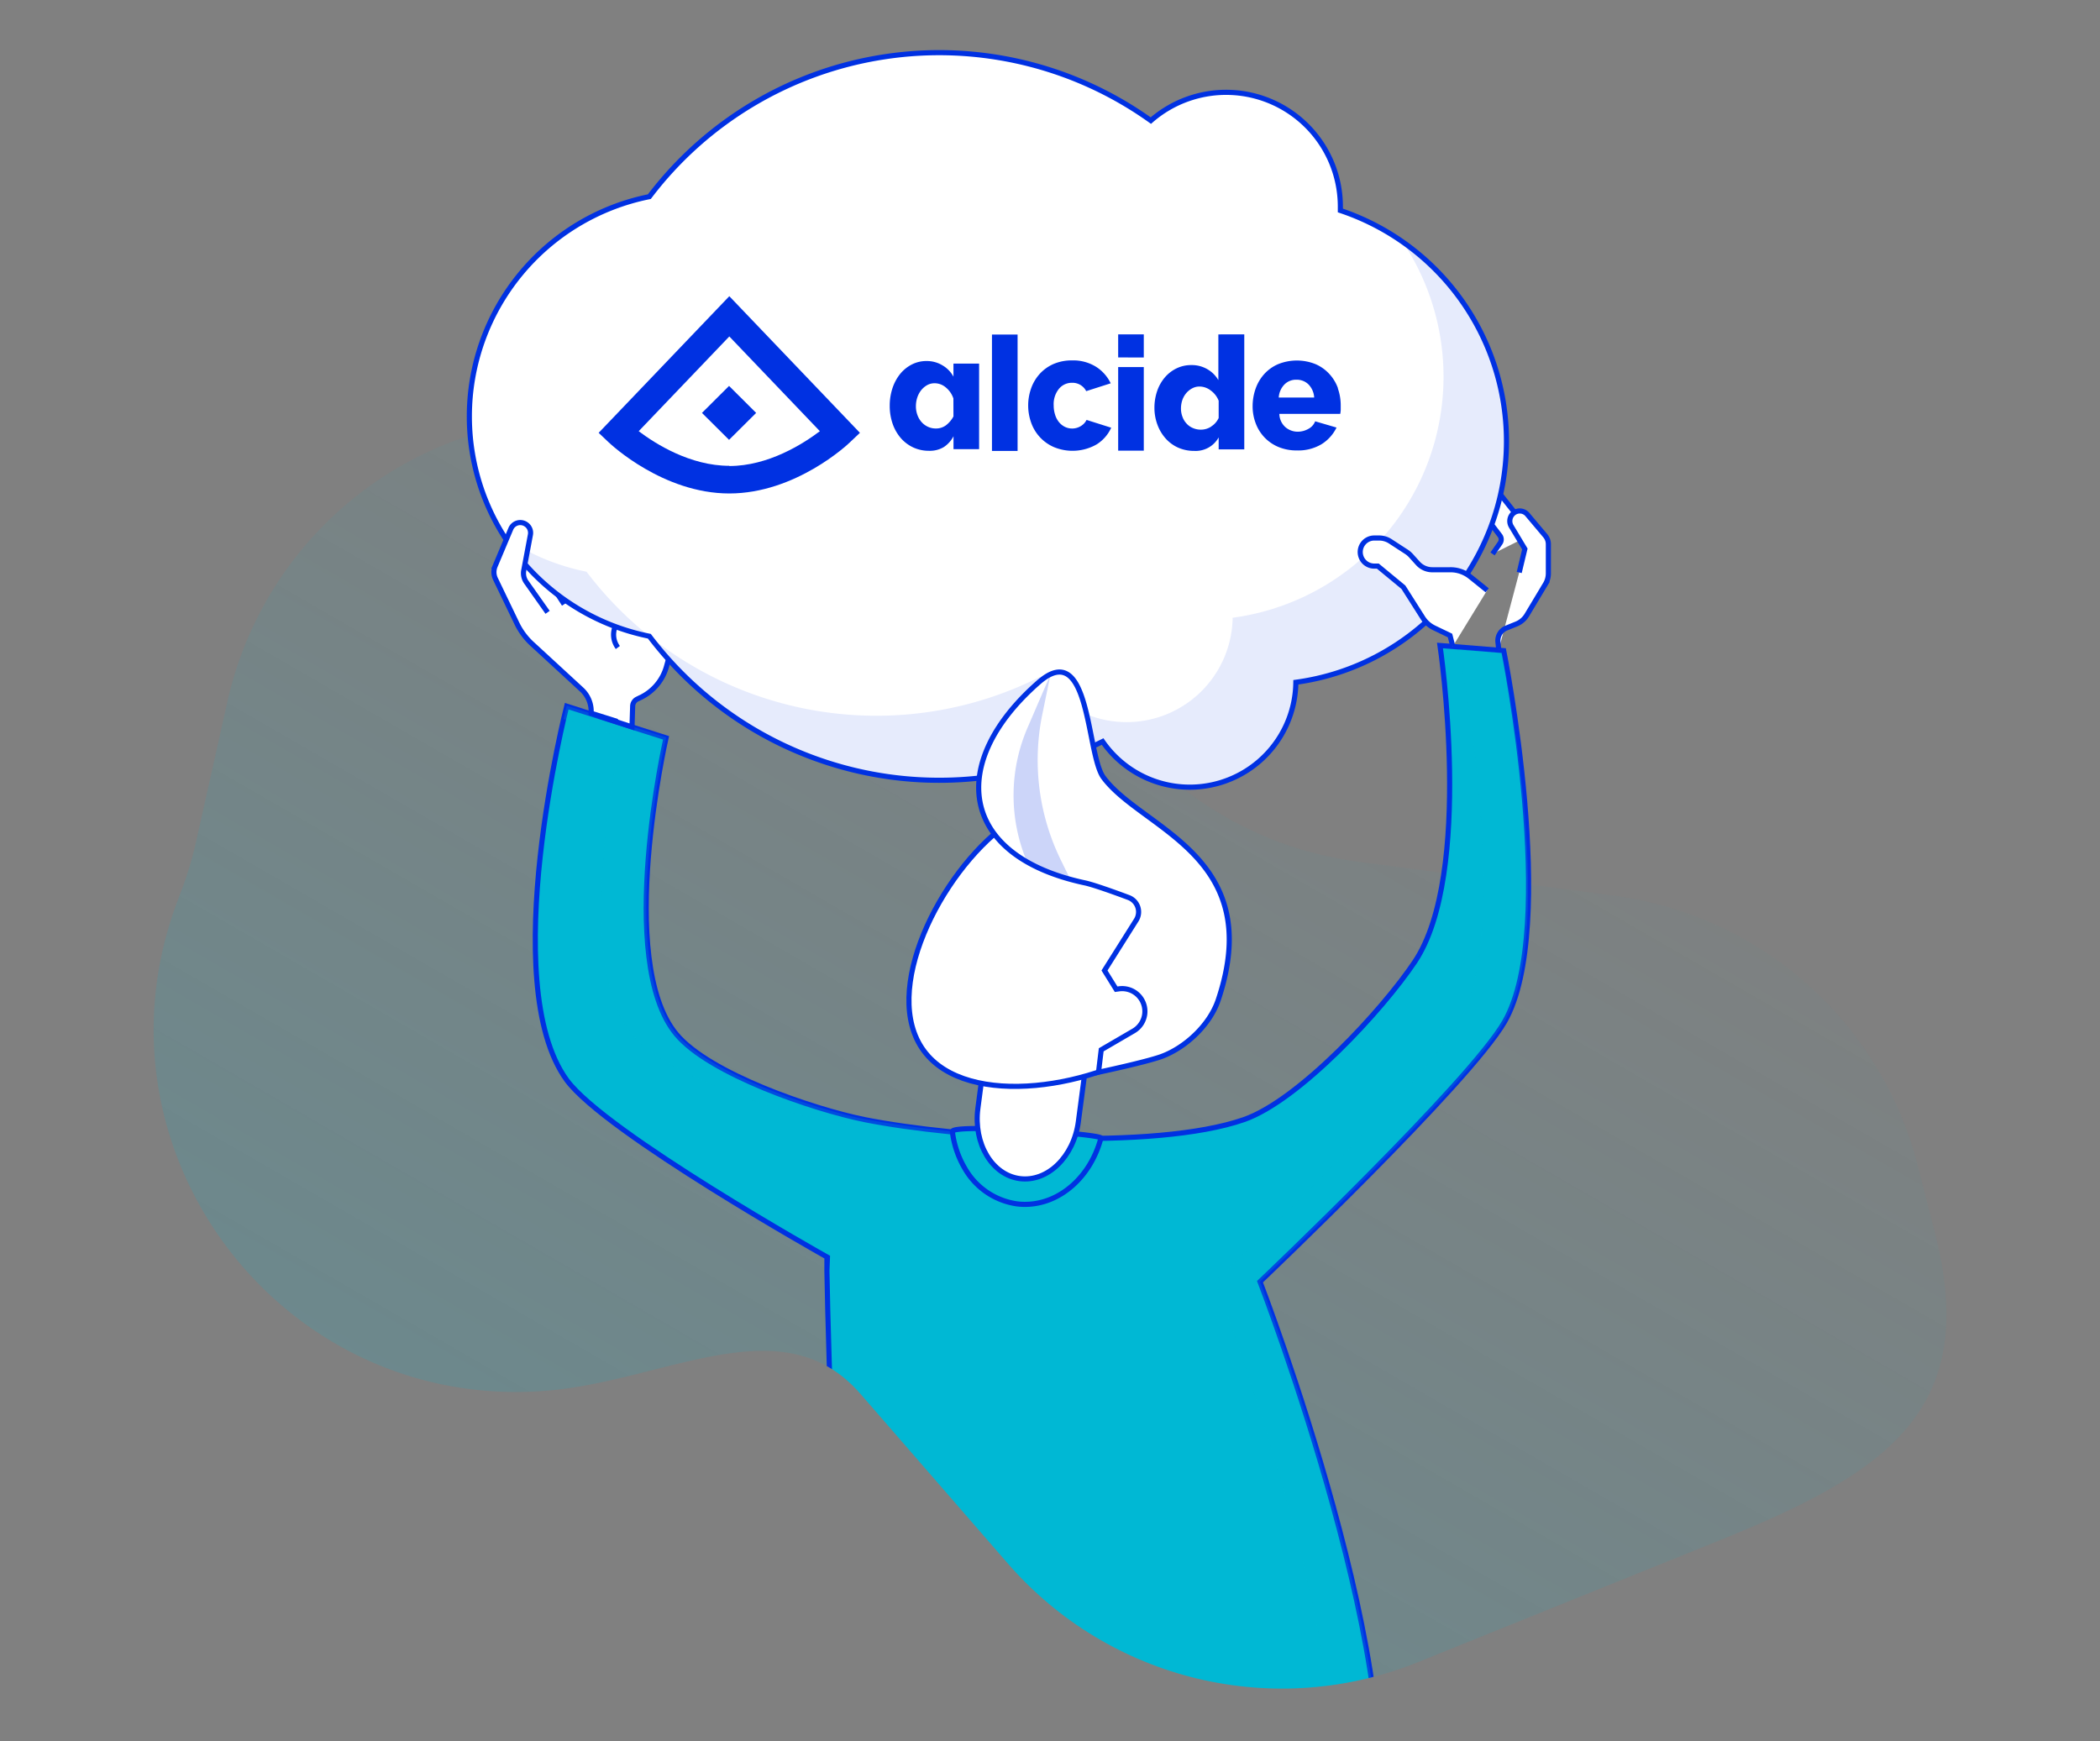 <svg xmlns="http://www.w3.org/2000/svg" xmlns:xlink="http://www.w3.org/1999/xlink" viewBox="0 0 410 340"><rect x="0" y="0" width="410" height="340" fill="#808080" stroke="none"/><defs><style>.cls-1,.cls-9{fill:none;}.cls-2{isolation:isolate;}.cls-3{fill:url(#linear-gradient);}.cls-4{clip-path:url(#clip-path);}.cls-5,.cls-7{fill:#00b8d4;}.cls-5,.cls-8,.cls-9{stroke:#0031e2;stroke-miterlimit:10;}.cls-12,.cls-6{opacity:0.2;}.cls-6{mix-blend-mode:multiply;}.cls-8{fill:#fff;}.cls-10{opacity:0.1;}.cls-11,.cls-12{fill:#0031e2;}</style><linearGradient id="linear-gradient" x1="250.82" y1="131.6" x2="147.85" y2="309.95" gradientUnits="userSpaceOnUse"><stop offset="0" stop-color="#00b8d4" stop-opacity="0.02"/><stop offset="1" stop-color="#00b8d4" stop-opacity="0.15"/></linearGradient><clipPath id="clip-path"><path id="SVGID" class="cls-1" d="M97.3,83.47l20.94-4.93A70.85,70.85,0,0,1,191.13,105l27.21-44.18c11.42,15.22,3,18.5,21.88,21l60.37-7c28.68,3.81,66.66,124.76,73.81,152.79l3.39,13.31c8.76,34.36-9.23,46.6-42.1,59.88l-58.85,23.77a70.84,70.84,0,0,1-80-19.18L168,272.19c-15-17.27-37.47-2.92-60.26-.71h0c-52.18,5-91.57-46.36-73.13-95.42l.85-2.27a69.32,69.32,0,0,0,2.83-9.48L44.4,137A70.83,70.83,0,0,1,97.3,83.47Z"/></clipPath></defs><title>Born in the Cloud</title><g class="cls-2"><g id="Layer_1" data-name="Layer 1"><path class="cls-3" d="M97.3,83.47l20.94-4.93A70.85,70.85,0,0,1,191.13,105l26.66,35.55a70.78,70.78,0,0,0,47.33,27.71l50,6.64a70.85,70.85,0,0,1,59.3,52.71l3.39,13.31c8.76,34.36-9.23,46.6-42.1,59.88l-58.85,23.77a70.84,70.84,0,0,1-80-19.18L168,272.19c-15-17.27-37.47-2.92-60.26-.71h0c-52.18,5-91.57-46.36-73.13-95.42l.85-2.27a69.32,69.32,0,0,0,2.83-9.48L44.4,137A70.83,70.83,0,0,1,97.3,83.47Z"/><g class="cls-4"><path class="cls-5" d="M167,334.25c29.77,8.54,67.3,27.4,100.51,26.25C277,330.75,246,250.28,246,250.28s40.92-38.88,47.75-50.75c10.65-18.52-.17-72.48-.17-72.48l-12.44-1s6.61,44.54-4.92,61.76c-6.31,9.44-22.63,27.09-33.36,30.82-17.49,6.08-55.9,3.62-74.06,0-9.9-2-30.31-8.92-36.76-16.68-11.93-14.36-2-57.87-2-57.87l-19.4-6.18s-13.8,54,0,73c7.51,10.29,50.76,34.52,50.76,34.52S162.24,308.47,167,334.25Z"/><g class="cls-6"><path class="cls-7" d="M121.31,144s-10,43.51,2,57.87c6.45,7.76,26.86,14.71,36.76,16.68,11.11,2.22,29.8,4,46.64,3.65a235.3,235.3,0,0,1-37.89-3.65c-9.9-2-30.31-8.92-36.76-16.68-11.93-14.36-2-57.87-2-57.87l-19.4-6.18s-.24.94-.62,2.59Z"/><path class="cls-7" d="M293.73,199.53c10.65-18.52-.5-72.07-.5-72.07l-8.46-.73s10.86,54.28.21,72.8c-6.83,11.87-47.75,50.75-47.75,50.75s30.89,80.22,21.56,110.08c2.93.18,5.83.24,8.71.14C277,330.75,246,250.28,246,250.28S286.9,211.4,293.73,199.53Z"/></g><path class="cls-5" d="M188.37,228.15a14,14,0,0,0,10.08,6.92,11.71,11.71,0,0,0,1.67.11h0c6.82,0,12.84-5.41,14.82-12.94.22-.83-29.18-2.88-29-1.27A18.46,18.46,0,0,0,188.37,228.15Z"/></g><path class="cls-8" d="M291.4,108.17l1.46-2.1a1.25,1.25,0,0,0,0-1.46l-6.78-8.91L290,92.86l9.08,11.48"/><path class="cls-8" d="M118.42,121.49l2-8.88L125,106l10.23,4.34-7.56,5.42,4,8.71-1.54,5.66a9.53,9.53,0,0,1-5.06,6.07l-.67.32a1.58,1.58,0,0,0-.88,1.36l-.13,4.07-6.27-2.05-5.61-10.35-6.64-10.86,6.49-7.81,7,10.66"/><path class="cls-9" d="M120.05,122.5a4.18,4.18,0,0,0,.58,3.94"/><path class="cls-8" d="M110.14,118l-3.88-6a1.82,1.82,0,0,1-.24-1.42l2.18-9.16a2.41,2.41,0,0,0-1.4-2.78h0a2.42,2.42,0,0,0-3.18,1.29L99.42,111l5.76,9.48"/><path class="cls-8" d="M292.61,126.88l-.15-1.47a2.64,2.64,0,0,1,1.52-2.72h0l2.12-.86a4.21,4.21,0,0,0,2-1.73l3.6-6a4.12,4.12,0,0,0,.6-2.16v-5.65a2.57,2.57,0,0,0-.61-1.68l-3.48-4.13a1.94,1.94,0,0,0-2.62-.34h0a2,2,0,0,0-.56,2.6l2.68,4.46-1.1,4.59"/><path class="cls-8" d="M294.12,86.16A47.53,47.53,0,0,0,261.69,41.1c0-.25,0-.51,0-.76a22.31,22.31,0,0,0-37-16.79A71,71,0,0,0,126.78,38.4a43.78,43.78,0,0,0,0,85.84,71,71,0,0,0,88.49,20.56A20.71,20.71,0,0,0,253,133.23,47.5,47.5,0,0,0,294.12,86.16Z"/><g class="cls-10"><path class="cls-11" d="M273.91,47.3a47.49,47.49,0,0,1-33.25,73.33A20.71,20.71,0,0,1,203,132.2a71,71,0,0,1-88.49-20.56,43.67,43.67,0,0,1-16-6.71,43.79,43.79,0,0,0,28.23,19.31,71,71,0,0,0,88.49,20.56A20.71,20.71,0,0,0,253,133.23a47.48,47.48,0,0,0,21-85.93Z"/></g><path class="cls-11" d="M186.15,71v2.55A5.66,5.66,0,0,0,184,71.34a5.88,5.88,0,0,0-3.12-.84,6.2,6.2,0,0,0-2.87.68A7.13,7.13,0,0,0,175.76,73a8.88,8.88,0,0,0-1.51,2.79,10.75,10.75,0,0,0-.54,3.45,10.56,10.56,0,0,0,.56,3.49,8.58,8.58,0,0,0,1.58,2.79,7.35,7.35,0,0,0,2.44,1.85,7.27,7.27,0,0,0,3.12.66,5.3,5.3,0,0,0,2.84-.72,5.57,5.57,0,0,0,1.91-2.12v2.52h5V71Zm0,10.32a5.41,5.41,0,0,1-1.45,1.72,3.22,3.22,0,0,1-2,.63,3.52,3.52,0,0,1-1.55-.34,3.72,3.72,0,0,1-1.23-.92,4.18,4.18,0,0,1-.8-1.36,4.84,4.84,0,0,1-.3-1.73,5.45,5.45,0,0,1,.26-1.67,4.72,4.72,0,0,1,.76-1.44,4,4,0,0,1,1.17-1,2.92,2.92,0,0,1,1.47-.37,3.35,3.35,0,0,1,2.17.81,4.72,4.72,0,0,1,1.49,2.16ZM211,83.21a3.23,3.23,0,0,1-3.08.15,3.49,3.49,0,0,1-1.15-.91A4.16,4.16,0,0,1,206,81a5.86,5.86,0,0,1-.28-1.83,4.74,4.74,0,0,1,1-3.21,3.24,3.24,0,0,1,2.56-1.21,3,3,0,0,1,2.79,1.63l4.78-1.53A7.8,7.8,0,0,0,214,71.63a8.39,8.39,0,0,0-4.69-1.25,8.94,8.94,0,0,0-3.67.72A8,8,0,0,0,203,73a8.36,8.36,0,0,0-1.68,2.82,10,10,0,0,0,0,6.71,8.13,8.13,0,0,0,4.43,4.77,9.48,9.48,0,0,0,8.37-.53,7.49,7.49,0,0,0,2.83-3.25L212.14,82A2.91,2.91,0,0,1,211,83.21M193.67,65.33V88.06h5V65.33Zm29.64,4.48V65.29h-5v4.51Zm37.91,6a8.12,8.12,0,0,0-1.68-2.78,7.86,7.86,0,0,0-2.69-1.92,9.76,9.76,0,0,0-7.31,0,7.87,7.87,0,0,0-2.71,1.93,8.47,8.47,0,0,0-1.69,2.86,10.38,10.38,0,0,0-.58,3.46,9.24,9.24,0,0,0,.59,3.27,8,8,0,0,0,4.42,4.64,9.19,9.19,0,0,0,3.64.69A8.87,8.87,0,0,0,258,86.75a7.86,7.86,0,0,0,2.94-3.26l-4.17-1.22a2.8,2.8,0,0,1-1.33,1.48,4.22,4.22,0,0,1-2.07.55,3.67,3.67,0,0,1-2.41-.89,3.54,3.54,0,0,1-1.18-2.59h11.89a6.92,6.92,0,0,0,.09-.76c0-.29,0-.59,0-.89a9.93,9.93,0,0,0-.56-3.32m-11.54,1.78a4,4,0,0,1,1.09-2.53,3.15,3.15,0,0,1,2.37-.95,3.23,3.23,0,0,1,2.36.93,4,4,0,0,1,1.1,2.55Zm-31.35-5.95V88h5V71.68Zm19.56-6.38v8.93a5.84,5.84,0,0,0-2.16-2.14,6,6,0,0,0-3.12-.8,6.5,6.5,0,0,0-2.88.64,7.06,7.06,0,0,0-2.29,1.77,8.22,8.22,0,0,0-1.5,2.66,10.07,10.07,0,0,0-.53,3.28A9.39,9.39,0,0,0,226,83a8.31,8.31,0,0,0,1.61,2.66,7.2,7.2,0,0,0,2.45,1.77,7.7,7.7,0,0,0,3.1.62,5.13,5.13,0,0,0,4.77-2.64v2.34h5V65.29Zm-1.4,18a3.65,3.65,0,0,1-2,.6,3.85,3.85,0,0,1-1.56-.31,3.46,3.46,0,0,1-1.23-.86,3.76,3.76,0,0,1-.81-1.32,4.49,4.49,0,0,1-.3-1.66,5.17,5.17,0,0,1,.26-1.61,4.27,4.27,0,0,1,.77-1.37,4,4,0,0,1,1.15-.93,3,3,0,0,1,1.47-.36,3.61,3.61,0,0,1,2.16.77,4.49,4.49,0,0,1,1.55,2v3.37a3.86,3.86,0,0,1-1.44,1.65"/><polygon class="cls-11" points="137.05 80.63 142.34 85.89 147.63 80.63 142.34 75.36 137.05 80.63"/><path class="cls-11" d="M142.39,57.84,116.88,84.52l1.94,1.84c.43.41,10.64,10,23.57,10s23.14-9.57,23.56-10l1.94-1.84Zm0,33.12c-7.64,0-14.42-4.29-17.69-6.76l17.69-18.5,17.68,18.5C156.8,86.67,150,91,142.39,91Z"/><path class="cls-8" d="M192,208.26l-1.08,8.18c-.9,6.86,2.76,13,8.18,13.71h0c5.42.71,10.54-4.27,11.44-11.13l1.08-8.19c1.13-8.61-4.84-15.5-11.62-13.4h0C195.87,198.7,192.67,203,192,208.26Z"/><path class="cls-8" d="M227.16,203c-12.74,9.4-38.26,13.75-46.79,2.19s3.18-34.66,15.92-44.05,21.69-1.53,30.22,10S239.9,193.61,227.16,203Z"/><path class="cls-8" d="M202.79,133.24c10.09-8.82,9.3,14,12.63,18.56,7.5,10.16,31.9,15.24,22.42,43.48-1.61,4.79-6.28,9.23-11,11-3.08,1.13-12.37,3.1-12.37,3.1L215,205l6.33-3.69a4.43,4.43,0,0,0,2.17-3.33h0a4.44,4.44,0,0,0-5-4.89l-.59.08-2.27-3.66,6.23-9.89a3,3,0,0,0-1.56-4.37s-6.28-2.37-8.47-2.84C187.06,167.13,185,148.81,202.79,133.24Z"/><path class="cls-12" d="M200.46,168.24l-.56-1.52a33.31,33.31,0,0,1,.7-24.58l4.51-10.47-1.61,7.82a44.4,44.4,0,0,0,3.58,28.38l1.86,3.8"/><path class="cls-8" d="M106.91,119.57l-4.16-5.9a3,3,0,0,1-.5-2.26l1.31-7a2,2,0,0,0-.83-2h0a2,2,0,0,0-3,.86l-3.06,7.27a3.08,3.08,0,0,0,.07,2.52l4.19,8.71a13.17,13.17,0,0,0,2.92,3.94l9.71,8.94a5.79,5.79,0,0,1,1.85,4.62v0l5.1,1.61"/><path class="cls-8" d="M283.64,126.22l-.54-2.12L280,122.61a5.39,5.39,0,0,1-2.23-2L274,114.67l-5-4.13-.81,0a2.74,2.74,0,0,1-2.5-1.93h0a2.74,2.74,0,0,1,2.53-3.55l.9,0a4,4,0,0,1,2.34.66l3.17,2.06a4.85,4.85,0,0,1,.81.69l1.4,1.55a3.78,3.78,0,0,0,2.86,1.24l3.41,0a6.09,6.09,0,0,1,3.93,1.35l3.31,2.66"/></g></g></svg>